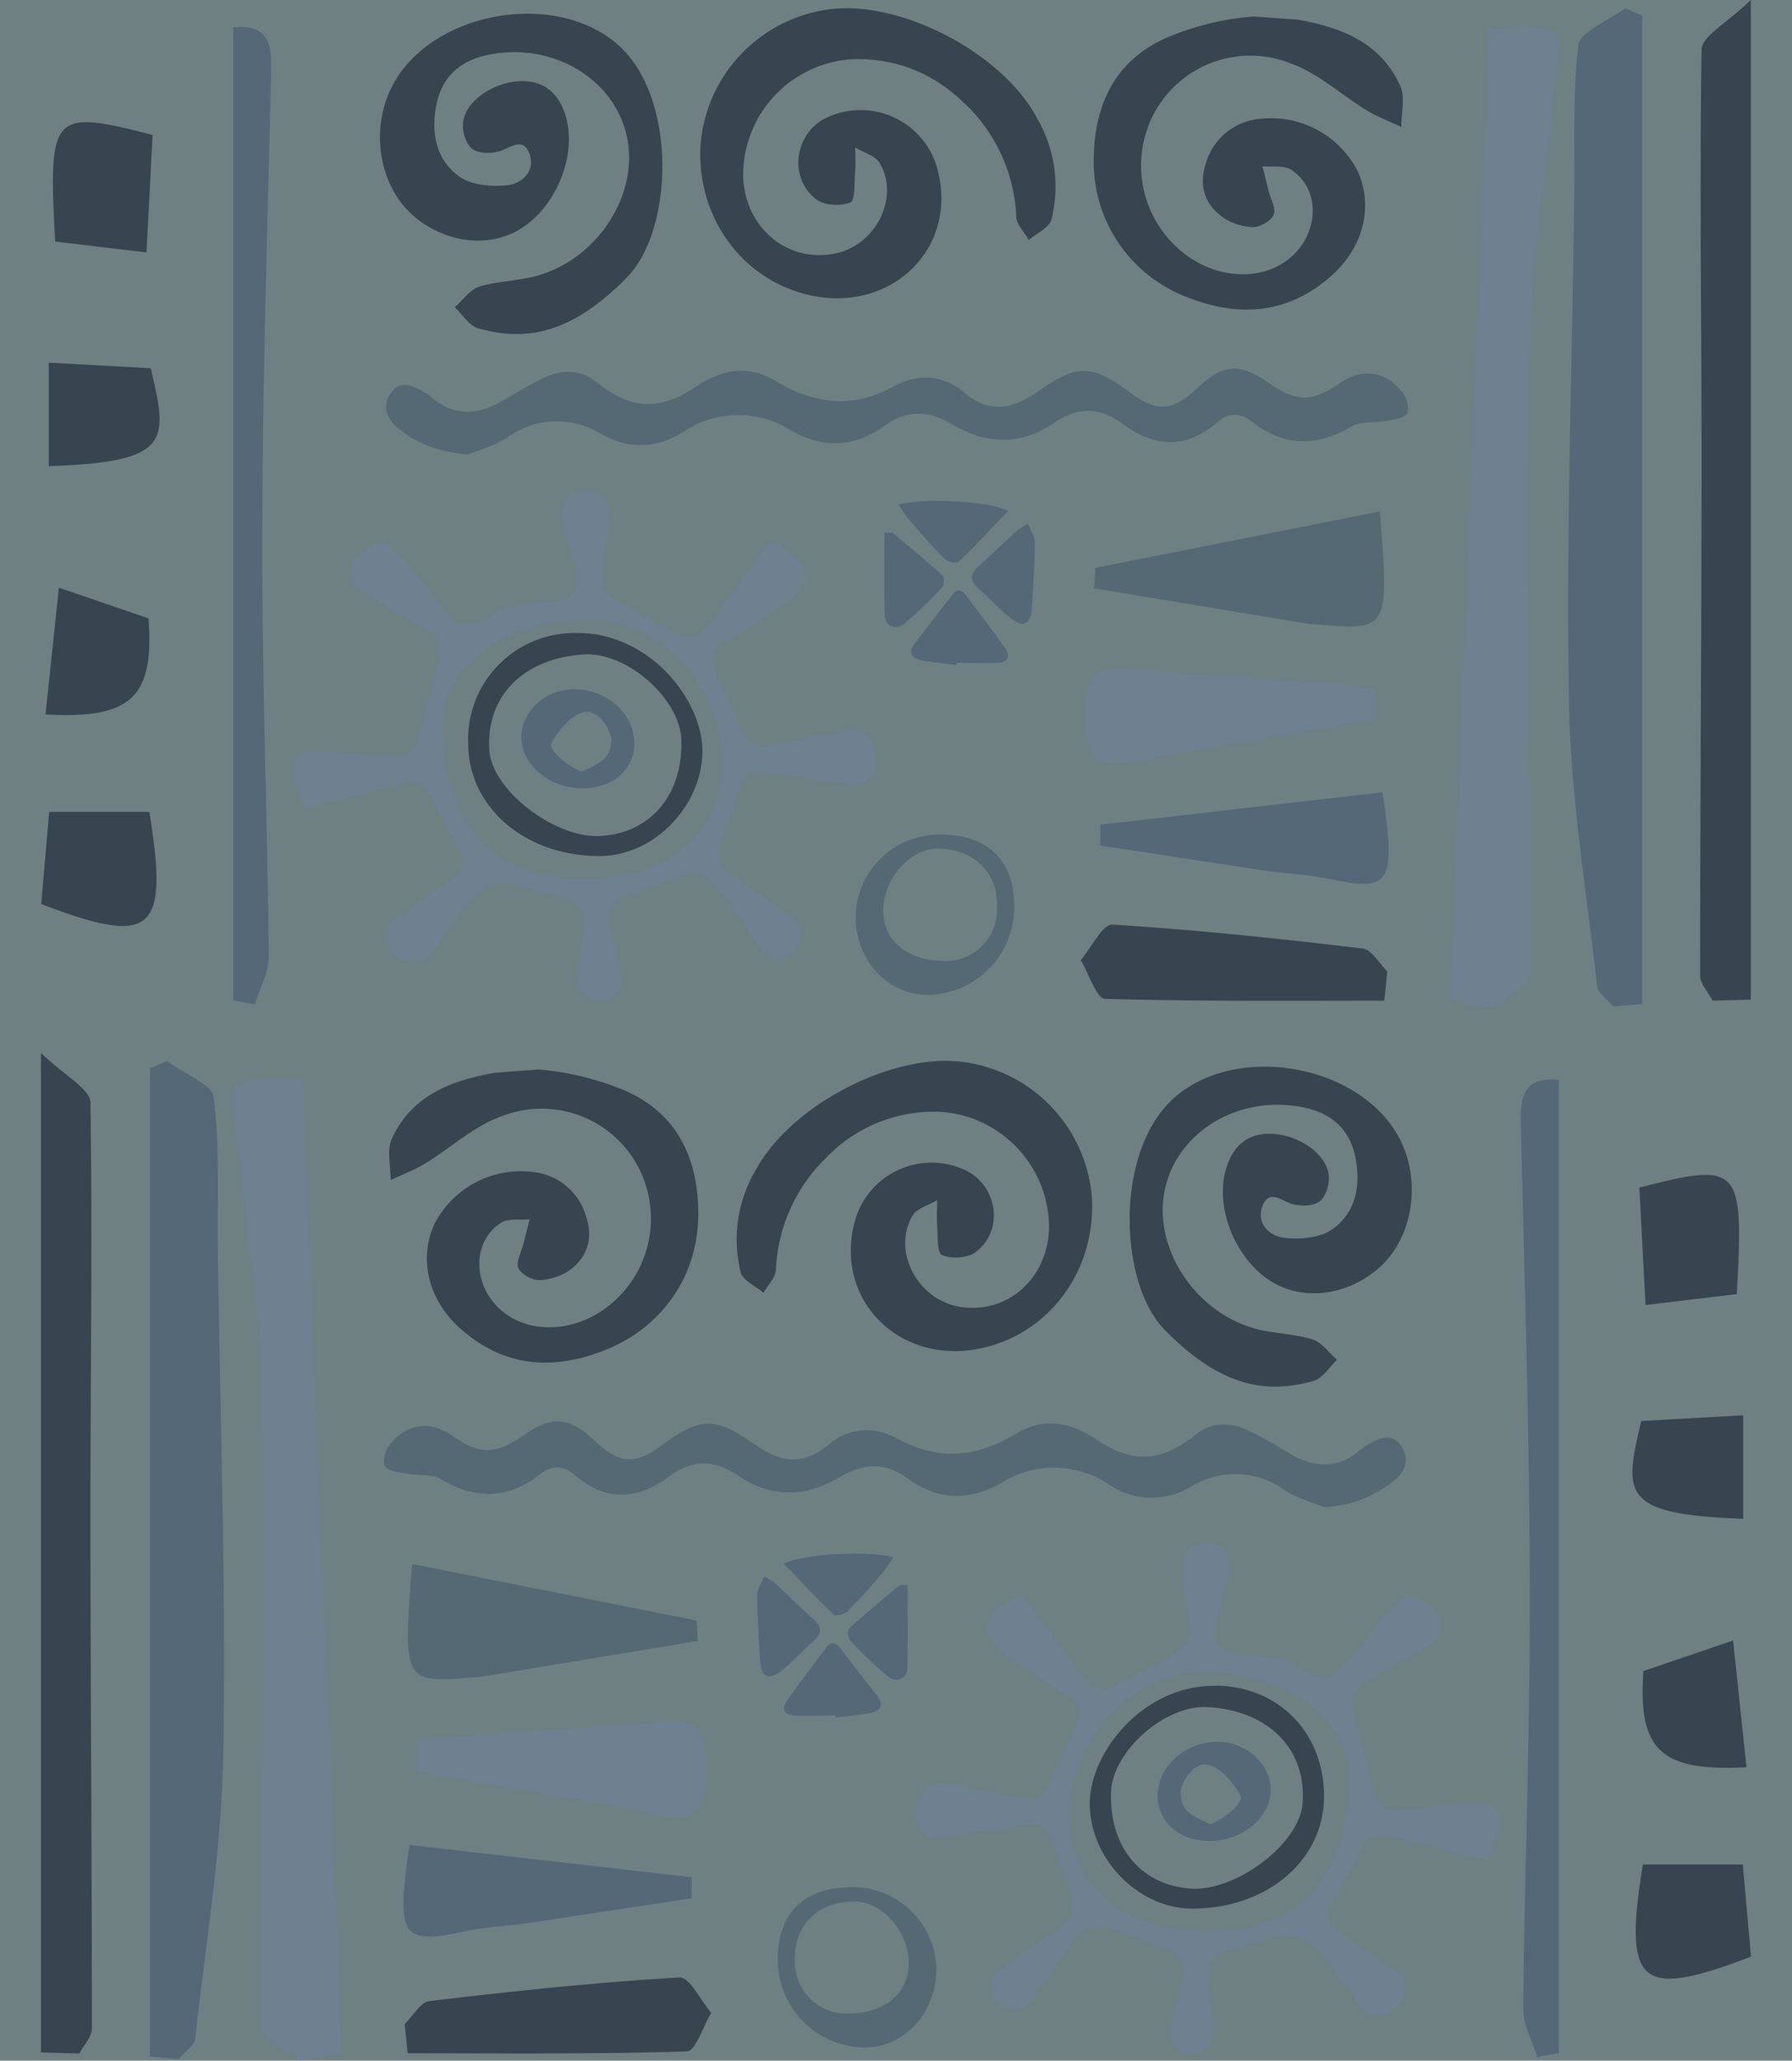 <svg xmlns="http://www.w3.org/2000/svg" width="87" height="100"><rect width="100%" height="100%" fill="#6e8081"/><path fill="#546973" d="m66.98 24.82-13.8 2.74-.06.99 10.27 1.7c.17.03.34.04.5.05 3.55.3 3.55.3 3.1-5.48zM22.7 22.06c.46-.19 1.25-.4 1.9-.81a4.08 4.08 0 0 1 4.57-.2c1.33.76 2.69.74 4.02-.1a4.77 4.77 0 0 1 5.2-.07c1.58.89 3.1.85 4.57-.23 1.06-.77 2.13-.73 3.23-.08 1.67 1 3.34 1.08 5-.06 1.1-.75 2.19-.78 3.27.03 1.58 1.18 3.13 1.28 4.67-.07.51-.44 1.07-.46 1.62-.03 1.55 1.23 3.14 1.27 4.85.26.45-.27 1.12-.16 1.68-.27.37-.07.9-.13 1.03-.37.13-.26-.03-.8-.26-1.07-.86-1.03-1.97-1.13-3.05-.37-1.3.9-2.06.9-3.39-.03-1.43-1-2.24-.94-3.52.28-1.16 1.09-1.93 1.14-3.2.2-1.85-1.38-2.56-1.43-4.46-.1-1.25.88-2.36 1.15-3.66.05-.98-.83-2.2-.9-3.33-.29-2 1.1-3.87.92-5.78-.24-1.32-.81-2.66-.56-3.91.3-1.08.73-2.23 1.1-3.5.56-.45-.2-.88-.48-1.27-.79-.82-.66-1.7-.63-2.58-.22-.72.33-1.4.77-2.09 1.16-1.17.66-2.3.7-3.36-.22a2.5 2.5 0 0 0-.44-.3c-.51-.28-1.07-.53-1.5.05-.46.6-.28 1.22.23 1.67.89.78 1.95 1.2 3.46 1.36m26.54 21.92c0-2.26-1.31-3.5-3.68-3.48a4.06 4.06 0 0 0-4.02 3.96c0 2.12 1.5 3.77 3.44 3.82a4.26 4.26 0 0 0 4.26-4.3m-3.49 2.65c-1.74-.04-2.87-1-2.87-2.43 0-1.57 1.33-3.06 2.7-3.02 1.78.06 2.89 1.2 2.83 2.91a2.5 2.5 0 0 1-2.66 2.54M20.02 75.9l13.8 2.74.06.99-10.27 1.7-.5.06c-3.55.3-3.55.3-3.1-5.49zm44.28-2.76c-.46-.19-1.25-.4-1.9-.8a4.08 4.08 0 0 0-4.57-.2 3.68 3.68 0 0 1-4.02-.12 4.77 4.77 0 0 0-5.2-.05c-1.58.88-3.1.84-4.57-.24-1.06-.77-2.13-.73-3.23-.07-1.67 1-3.34 1.07-5-.07-1.1-.75-2.19-.78-3.27.03-1.58 1.18-3.13 1.28-4.67-.07-.51-.44-1.07-.46-1.62-.03-1.55 1.23-3.14 1.27-4.85.26-.45-.27-1.12-.16-1.68-.27-.37-.07-.9-.13-1.03-.37-.13-.25.03-.8.26-1.07.86-1.03 1.97-1.13 3.05-.37 1.3.9 2.06.9 3.39-.03 1.43-1 2.24-.93 3.52.28 1.16 1.1 1.93 1.14 3.2.2 1.85-1.37 2.56-1.43 4.46-.1 1.25.89 2.36 1.15 3.66.05.98-.83 2.2-.9 3.33-.29 2 1.1 3.87.92 5.78-.24 1.32-.81 2.66-.56 3.91.3 1.08.73 2.23 1.1 3.5.56.45-.2.88-.48 1.27-.79.82-.66 1.7-.63 2.58-.22.72.33 1.4.77 2.09 1.16 1.17.66 2.3.7 3.36-.22.13-.12.29-.21.44-.3.51-.28 1.07-.52 1.5.06.46.59.28 1.22-.23 1.66a5.78 5.78 0 0 1-3.46 1.36M42.02 99.36c1.94-.04 3.43-1.7 3.44-3.82a4.06 4.06 0 0 0-4.02-3.96c-2.37-.02-3.67 1.22-3.68 3.49a4.26 4.26 0 0 0 4.26 4.29m-3.43-4.18c-.06-1.72 1.05-2.86 2.83-2.91 1.37-.04 2.7 1.44 2.7 3 0 1.45-1.13 2.4-2.87 2.44a2.51 2.51 0 0 1-2.66-2.53"/><path fill="#6f8090" d="M66.76 33.42c-.78-.08-1.55-.19-2.32-.25-3.19-.23-6.38-.42-9.57-.7-1.2-.1-2.2-.17-2.16 2.33.03 2.1.7 2.48 1.94 2.24 4.04-.78 8.09-1.45 12.13-2.16zm-42.2-3.96c-2.08 1.3-2.08 1.3-3.81-.92-.25-.31-.48-.65-.76-.93-.48-.49-1.15-1.42-1.46-1.31-.38.12-.72.36-1.07.63-.59.48-.54 1.4.12 1.78l3.23 1.9c.46.27.65.76.54 1.22l-1.06 4.11c-.13.5-.6.84-1.11.8l-2.6-.21c-2.62-.23-2.77-.03-1.83 2.69l4.89-1.23c.47-.12.97.1 1.2.53l1.49 2.75c.26.48.12 1.08-.33 1.39l-2.75 1.9a1.07 1.07 0 0 0-.13 1.65l.22.2c.47.45 1.23.39 1.6-.14.76-1.05 1.45-2.03 2.24-2.93.32-.36 1.12-.52 1.64-.43.9.16 1.8.45 2.79.76.5.15.8.63.75 1.14l-.3 2.56c-.08.7.53 1.29 1.23 1.18.62-.1 1.03-.7.87-1.32l-.6-2.4c-.13-.53.15-1.07.66-1.27 1.15-.45 2.2-.87 3.26-1.18.34-.1.98.19 1.22.5.76.98 1.46 2 2.21 3.12.35.5 1.05.61 1.54.24l.02-.02c.58-.44.56-1.3-.03-1.72l-3.13-2.2c-.4-.28-.55-.79-.39-1.24l1.03-2.9c.17-.47.66-.77 1.16-.7l4.21.62c.74.1 1.36-.55 1.2-1.28l-.1-.52a1.07 1.07 0 0 0-1.25-.83l-3.88.75c-.48.1-.96-.15-1.17-.6l-1.41-3a1.07 1.07 0 0 1 .38-1.36c.9-.57 1.85-1.17 2.78-1.79.54-.35.85-.72 1.25-1.28 0-.63-.47-1.15-1.04-1.51-.18-.11-.3-.37-.7-.35l-3.1 4.16c-.32.42-.9.55-1.37.3l-3.11-1.7c-.39-.2-.6-.62-.56-1.06l.34-3a1.07 1.07 0 0 0-1.11-1.2l-.2.02c-.68.03-1.16.68-.98 1.35l.71 2.65c.18.65-.28 1.3-.96 1.35l-1.18.08m2.25 13.4c-4.6-.18-6.4-2.96-6.65-7.05-.2-3.25 3.03-5.59 7.22-5.54 3.42.04 6.35 3.2 6.38 6.89.04 3.55-2.61 5.73-6.95 5.7m44.2-41.3-1.92 47.2 2.06.36c.63-.52 1.81-1.04 1.82-1.57.05-9.97-.2-19.93-.03-29.9.09-4.77.86-9.53 1.4-14.3.2-1.88.18-1.93-3.33-1.8ZM20.24 84.5c.78-.08 1.55-.19 2.32-.25 3.19-.23 6.38-.42 9.57-.7 1.2-.1 2.2-.16 2.16 2.34-.03 2.1-.7 2.47-1.94 2.23-4.04-.78-8.09-1.45-12.13-2.16zm40.9-4.15-1.19-.09a1.07 1.07 0 0 1-.96-1.34l.72-2.66c.18-.66-.3-1.32-.99-1.35h-.2a1.07 1.07 0 0 0-1.1 1.18l.33 3c.05.44-.17.86-.55 1.07l-3.12 1.7c-.47.25-1.05.12-1.37-.3l-3.1-4.16c-.4-.02-.52.23-.7.34-.57.36-1.04.88-1.03 1.52.4.55.7.92 1.24 1.28l2.78 1.79c.45.29.62.86.39 1.35l-1.41 3c-.2.45-.7.7-1.17.6l-3.88-.75a1.07 1.07 0 0 0-1.25.83l-.1.52c-.16.73.46 1.4 1.2 1.28l4.2-.61c.51-.08 1 .22 1.17.7l1.03 2.9c.16.45 0 .95-.4 1.23l-3.12 2.2c-.59.41-.6 1.28-.03 1.72l.02.02c.49.38 1.2.26 1.54-.24.76-1.11 1.45-2.14 2.21-3.12.24-.31.88-.6 1.22-.5 1.07.31 2.1.73 3.26 1.18.5.2.8.74.66 1.26l-.6 2.42c-.16.6.25 1.22.87 1.31.7.11 1.31-.48 1.23-1.18l-.3-2.56c-.06-.5.26-1 .75-1.14 1-.31 1.88-.6 2.79-.76.52-.09 1.32.08 1.63.44.8.9 1.49 1.88 2.24 2.92.38.53 1.14.6 1.61.15l.21-.2c.5-.47.43-1.27-.13-1.66L65 93.74c-.45-.3-.6-.9-.33-1.39l1.49-2.75c.23-.43.73-.65 1.2-.53l4.89 1.23c.94-2.72.79-2.92-1.82-2.69l-2.6.22c-.53.04-1-.3-1.12-.8l-1.06-4.12c-.12-.46.08-.94.53-1.21l3.24-1.9c.66-.4.7-1.3.11-1.78-.34-.28-.68-.51-1.06-.64-.3-.1-.98.83-1.47 1.32-.27.28-.5.61-.75.93-1.74 2.21-1.73 2.21-3.81.91m-10.5 7.5c.03-3.69 2.96-6.84 6.38-6.88 4.2-.06 7.42 2.28 7.22 5.53-.25 4.1-2.04 6.87-6.65 7.05-4.34.03-6.99-2.14-6.95-5.7m-37.25-35.6 1.92 47.2-2.06.36c-.63-.52-1.81-1.04-1.82-1.57-.05-9.96.2-19.93.03-29.9-.09-4.76-.86-9.53-1.4-14.3-.2-1.88-.18-1.93 3.33-1.8z"/><path fill="#546878" d="M12.37 48.74c.24-.79.69-1.57.68-2.36-.07-6.79-.34-13.58-.32-20.37.01-7.34.25-14.68.42-22.02.03-1.44.19-2.87-1.83-2.66v47.21zm30.57-22.9c0 1.38-.02 2.68.01 3.98.01.58.52.81.98.42.64-.53 1.24-1.13 1.81-1.73.1-.1.12-.48.03-.57-.78-.71-1.6-1.38-2.4-2.06-.06-.05-.19-.02-.43-.04m6.95-.43c-.3.2-.45.28-.57.39-.61.56-1.21 1.15-1.83 1.7-.36.34-.42.64-.04 1 .55.5 1.05 1.05 1.62 1.5.6.48.96.3 1.02-.43.07-1.08.14-2.16.15-3.24 0-.29-.2-.57-.35-.92m-.94-.62c-1-.5-4.17-.63-5.33-.3.21.3.38.58.59.82.53.61 1.06 1.23 1.64 1.8.15.15.59.25.68.16.81-.77 1.57-1.6 2.42-2.48m-2.5 7.38c.65 0 1.28.02 1.92 0 .57-.02.72-.3.39-.77-.6-.85-1.23-1.66-1.85-2.5-.28-.38-.5-.28-.74.05l-1.72 2.22c-.38.48-.23.77.32.88.55.1 1.12.15 1.68.22zm20.67 6.28-13.7 1.57v1.01l7.86 1.2c1.1.16 2.2.2 3.29.43 2.95.62 3.2.23 2.55-4.21m-39.5-4.99c-1.35.12-2.42 1.28-2.3 2.49.14 1.4 1.65 2.45 3.3 2.29 1.35-.13 2.27-1.11 2.17-2.34-.11-1.46-1.57-2.58-3.17-2.44m.6 3.99c-.98-.44-1.57-1.15-1.46-1.37.36-.65 1.01-1.44 1.65-1.53.48-.08 1.1.49 1.27 1.3 0 .9-.4 1.13-1.46 1.6m51.51 11.27V.76L78.9.4c-.79.59-2.2 1.16-2.27 1.77-.29 2.46-.17 4.93-.2 7.4-.1 8.14-.4 16.29-.26 24.43.08 4.62.85 9.25 1.37 13.86.03.33.52.65.79.98zm-5.1 51.1c-.24-.78-.69-1.57-.68-2.35.07-6.8.34-13.59.32-20.38-.01-7.34-.25-14.68-.42-22.01-.03-1.45-.19-2.88 1.83-2.67v47.22zm-30.57-22.9c0 1.38.02 2.68-.01 3.98-.01.58-.52.81-.98.43a23 23 0 0 1-1.81-1.74c-.1-.1-.12-.48-.03-.57.78-.7 1.6-1.38 2.4-2.06.06-.05.19-.02.43-.04m-6.95-.43c.3.2.45.28.57.39.61.57 1.21 1.15 1.83 1.71.36.33.42.64.04.99-.55.5-1.05 1.05-1.62 1.5-.6.48-.96.3-1.02-.43a55 55 0 0 1-.15-3.24c0-.28.2-.57.35-.92m.94-.61c1-.5 4.17-.63 5.33-.31-.21.3-.38.58-.59.82-.53.61-1.06 1.23-1.64 1.8-.15.15-.59.25-.68.16-.81-.77-1.57-1.6-2.42-2.47m2.5 7.37c-.65 0-1.28.02-1.92 0-.57-.02-.72-.3-.39-.77.6-.85 1.23-1.66 1.85-2.5.28-.37.5-.27.74.05.57.74 1.14 1.49 1.72 2.22.38.48.23.77-.32.88-.55.1-1.12.15-1.68.22zm-20.67 6.28 13.7 1.57v1.02l-7.86 1.19c-1.1.16-2.2.2-3.28.44-2.96.61-3.2.23-2.56-4.22m36.33-2.55c-.1 1.23.82 2.21 2.18 2.34 1.64.16 3.15-.89 3.29-2.29.12-1.2-.95-2.37-2.3-2.49-1.6-.14-3.06.98-3.17 2.44m1.1-.05c.18-.81.8-1.38 1.28-1.3.64.1 1.3.88 1.65 1.53.11.22-.48.93-1.46 1.37-1.06-.47-1.46-.7-1.46-1.6zM7.28 99.8V51.85l.83-.37c.79.6 2.2 1.16 2.27 1.77.29 2.46.17 4.93.2 7.4.1 8.14.4 16.3.26 24.43-.08 4.63-.85 9.25-1.37 13.87-.03.33-.52.64-.79.97z"/><path fill="#36454f" d="M2.21 34.67c4.16.23 5.28-.82 5-4.66l-4.35-1.49zm5.11-16.8-4.95-.27v5.02c6-.2 5.77-1.23 4.95-4.75m-4.64-6.15 4.43.53.3-5.7c-4.9-1.26-5.07-1.08-4.73 5.17M7.24 39.4H2.39L2 43.87c5.42 2.07 6.2 1.4 5.25-4.47zm60.1 7.73c-.39-.39-.77-1.06-1.18-1.1-4.04-.48-8.09-.91-12.14-1.16-.5-.03-1.03 1.12-1.55 1.72.39.66.77 1.87 1.17 1.88 4.52.13 9.04.09 13.57.09l.14-1.43zM22.73 36.07c0 3.1 2.76 5.48 6.39 5.47 2.6 0 4.91-2.37 4.98-5 .07-2.5-2.55-5.87-6.13-5.82a5.16 5.16 0 0 0-5.24 5.35m5.65-4.31c2.06-.12 4.63 2.15 4.7 4.14.08 2.66-1.48 4.52-3.92 4.67-2.2.13-5.25-2.2-5.4-4.13-.2-2.64 1.66-4.52 4.62-4.68M60.85.8c-1.3.1-2.65.41-3.89.9-2.7 1.04-3.83 3.22-3.86 6.01a7.01 7.01 0 0 0 4.51 6.7c2.57 1.03 5 .83 7.12-1.11 1.5-1.4 1.94-3.35 1.18-5a4.72 4.72 0 0 0-4.75-2.53 3 3 0 0 0-2.61 2.14c-.35 1.03-.1 1.93.73 2.57.4.32 1 .52 1.51.54.36.02.9-.28 1.04-.59.14-.28-.14-.76-.24-1.16l-.3-1.2c.47.04 1.05-.06 1.4.17 1.52 1 1.34 3.33-.3 4.46-1.3.9-3.2.8-4.7-.25a5.4 5.4 0 0 1-1.79-6.69 5.3 5.3 0 0 1 6.77-2.68c1.33.47 2.45 1.53 3.69 2.28.52.32 1.11.53 1.67.8 0-.67.2-1.43-.05-1.99-.96-2.13-2.9-2.85-5-3.22Zm-30.4 12.64c2.2-2.23 2.45-8.47-.3-11.13C27.11-.59 20.81.52 18.98 4.3c-1.03 2.13-.52 4.85 1.17 6.24 1.58 1.3 3.7 1.51 5.22.5 1.7-1.12 2.66-3.6 2.08-5.45-.33-1.06-1.03-1.69-2.2-1.65-1.32.05-2.68.99-2.77 2.03-.04.41.13 1 .43 1.24.29.24.88.25 1.3.14.54-.13 1.16-.76 1.49.1.32.84-.35 1.46-1.07 1.54-.76.08-1.74 0-2.33-.42-1.16-.83-1.39-2.17-1.1-3.55.28-1.3 1.14-2.06 2.42-2.34C26.67 2 29.7 3.7 30.4 6.48c.72 2.85-1.36 6.14-4.43 6.93-.89.23-1.83.23-2.7.5-.45.15-.8.65-1.19 1 .37.35.7.9 1.13 1.02 2.46.7 4.64.16 7.23-2.47zM46.92 5.1a8.06 8.06 0 0 1 2.42 5.43c.02.38.4.74.6 1.12.39-.33 1-.6 1.11-1a6.6 6.6 0 0 0-.73-4.96C48.68 2.63 43.92.1 40.47.43a7.21 7.21 0 0 0-6.46 6.6c-.2 3.5 2 6.54 5.28 7.29 3.94.9 7.19-2.22 6.25-6a3.86 3.86 0 0 0-5.34-2.64c-1.63.71-1.97 2.98-.53 4.02.4.28 1.16.31 1.62.12.23-.1.18-.93.22-1.43.04-.4.01-.82.01-1.23.4.24.97.39 1.18.74 1.01 1.68-.19 4.03-2.19 4.41-2.29.44-4.3-1.23-4.43-3.68a5.64 5.64 0 0 1 5.36-5.76c2.13-.04 3.94.7 5.48 2.24zM85 48.51V0c-1.14 1.11-2.38 1.76-2.39 2.4-.1 6.62 0 13.23 0 19.84 0 8.37-.07 16.74-.07 25.11 0 .4.4.8.61 1.21zm-.21 37.25c-4.16.22-5.28-.83-5-4.67l4.35-1.48zm-5.11-16.8 4.95-.28v5.02c-6-.2-5.77-1.23-4.95-4.74m4.64-6.16-4.43.53-.3-5.7c4.9-1.25 5.07-1.07 4.73 5.17m-4.56 27.68h4.85l.4 4.47c-5.42 2.08-6.2 1.4-5.25-4.47m-60.1 7.73c.39-.38.77-1.06 1.18-1.1 4.04-.48 8.09-.91 12.14-1.15.5-.03 1.03 1.11 1.55 1.72-.39.65-.77 1.86-1.17 1.87-4.52.14-9.04.09-13.57.09l-.14-1.43Zm39.38-16.4c-3.58-.06-6.2 3.32-6.13 5.81.06 2.63 2.37 5 4.98 5 3.63 0 6.4-2.36 6.39-5.46s-2.21-5.31-5.24-5.36zm4.2 5.71c-.14 1.93-3.2 4.26-5.4 4.13-2.43-.15-3.99-2-3.9-4.67.06-2 2.63-4.26 4.69-4.14 2.96.17 4.81 2.04 4.61 4.68M26.14 51.9c1.31.1 2.66.42 3.9.9 2.7 1.04 3.83 3.22 3.86 6.01.04 3-1.69 5.58-4.51 6.7-2.57 1.03-5 .83-7.12-1.11-1.5-1.39-1.94-3.34-1.18-5a4.72 4.72 0 0 1 4.75-2.53 3 3 0 0 1 2.61 2.15c.35 1.03.1 1.92-.73 2.57-.4.31-1 .51-1.51.53-.36.02-.9-.28-1.04-.58-.14-.29.14-.77.24-1.17l.3-1.2c-.47.05-1.05-.06-1.4.18-1.52 1-1.34 3.32.3 4.45 1.3.9 3.2.8 4.7-.25a5.4 5.4 0 0 0 1.79-6.69 5.3 5.3 0 0 0-6.77-2.68c-1.33.47-2.45 1.53-3.69 2.28-.52.32-1.11.54-1.67.8 0-.67-.2-1.43.05-1.99.96-2.12 2.9-2.84 5-3.21zm30.41 12.64c-2.2-2.22-2.45-8.46.3-11.12 3.03-2.92 9.33-1.8 11.16 1.96 1.03 2.13.52 4.85-1.17 6.24-1.58 1.31-3.7 1.51-5.22.5-1.7-1.12-2.66-3.6-2.08-5.45.33-1.06 1.03-1.69 2.2-1.65 1.32.05 2.68.99 2.77 2.03.04.41-.13 1-.43 1.24-.29.24-.88.25-1.3.15-.54-.14-1.16-.77-1.49.09-.32.84.35 1.46 1.07 1.54.76.09 1.74 0 2.33-.42 1.16-.82 1.39-2.17 1.1-3.55-.28-1.3-1.14-2.06-2.42-2.34-3.05-.68-6.08 1.02-6.78 3.8-.72 2.85 1.36 6.14 4.43 6.94.89.22 1.83.23 2.7.5.45.14.8.65 1.19.99-.37.35-.7.9-1.13 1.02-2.46.7-4.64.16-7.23-2.47M40.1 56.19a8.06 8.06 0 0 0-2.43 5.43c-.02.38-.4.75-.6 1.12-.38-.33-1-.6-1.11-1a6.6 6.6 0 0 1 .73-4.96c1.65-3.06 6.4-5.6 9.85-5.27a7.21 7.21 0 0 1 6.47 6.6c.2 3.5-2 6.54-5.29 7.3-3.94.9-7.19-2.22-6.25-6.02a3.86 3.86 0 0 1 5.34-2.63c1.63.72 1.97 2.98.53 4.02-.4.28-1.16.32-1.61.12-.24-.1-.2-.93-.23-1.43-.03-.4 0-.82 0-1.23-.41.25-.97.39-1.19.74-1.01 1.68.19 4.03 2.2 4.42 2.28.43 4.29-1.24 4.42-3.7a5.64 5.64 0 0 0-5.36-5.75 7.26 7.26 0 0 0-5.47 2.24M1.99 99.6V51.1c1.15 1.1 2.39 1.75 2.4 2.4.1 6.6 0 13.22 0 19.83 0 8.38.07 16.75.07 25.12 0 .4-.4.8-.61 1.2L2 99.6z"/></svg>